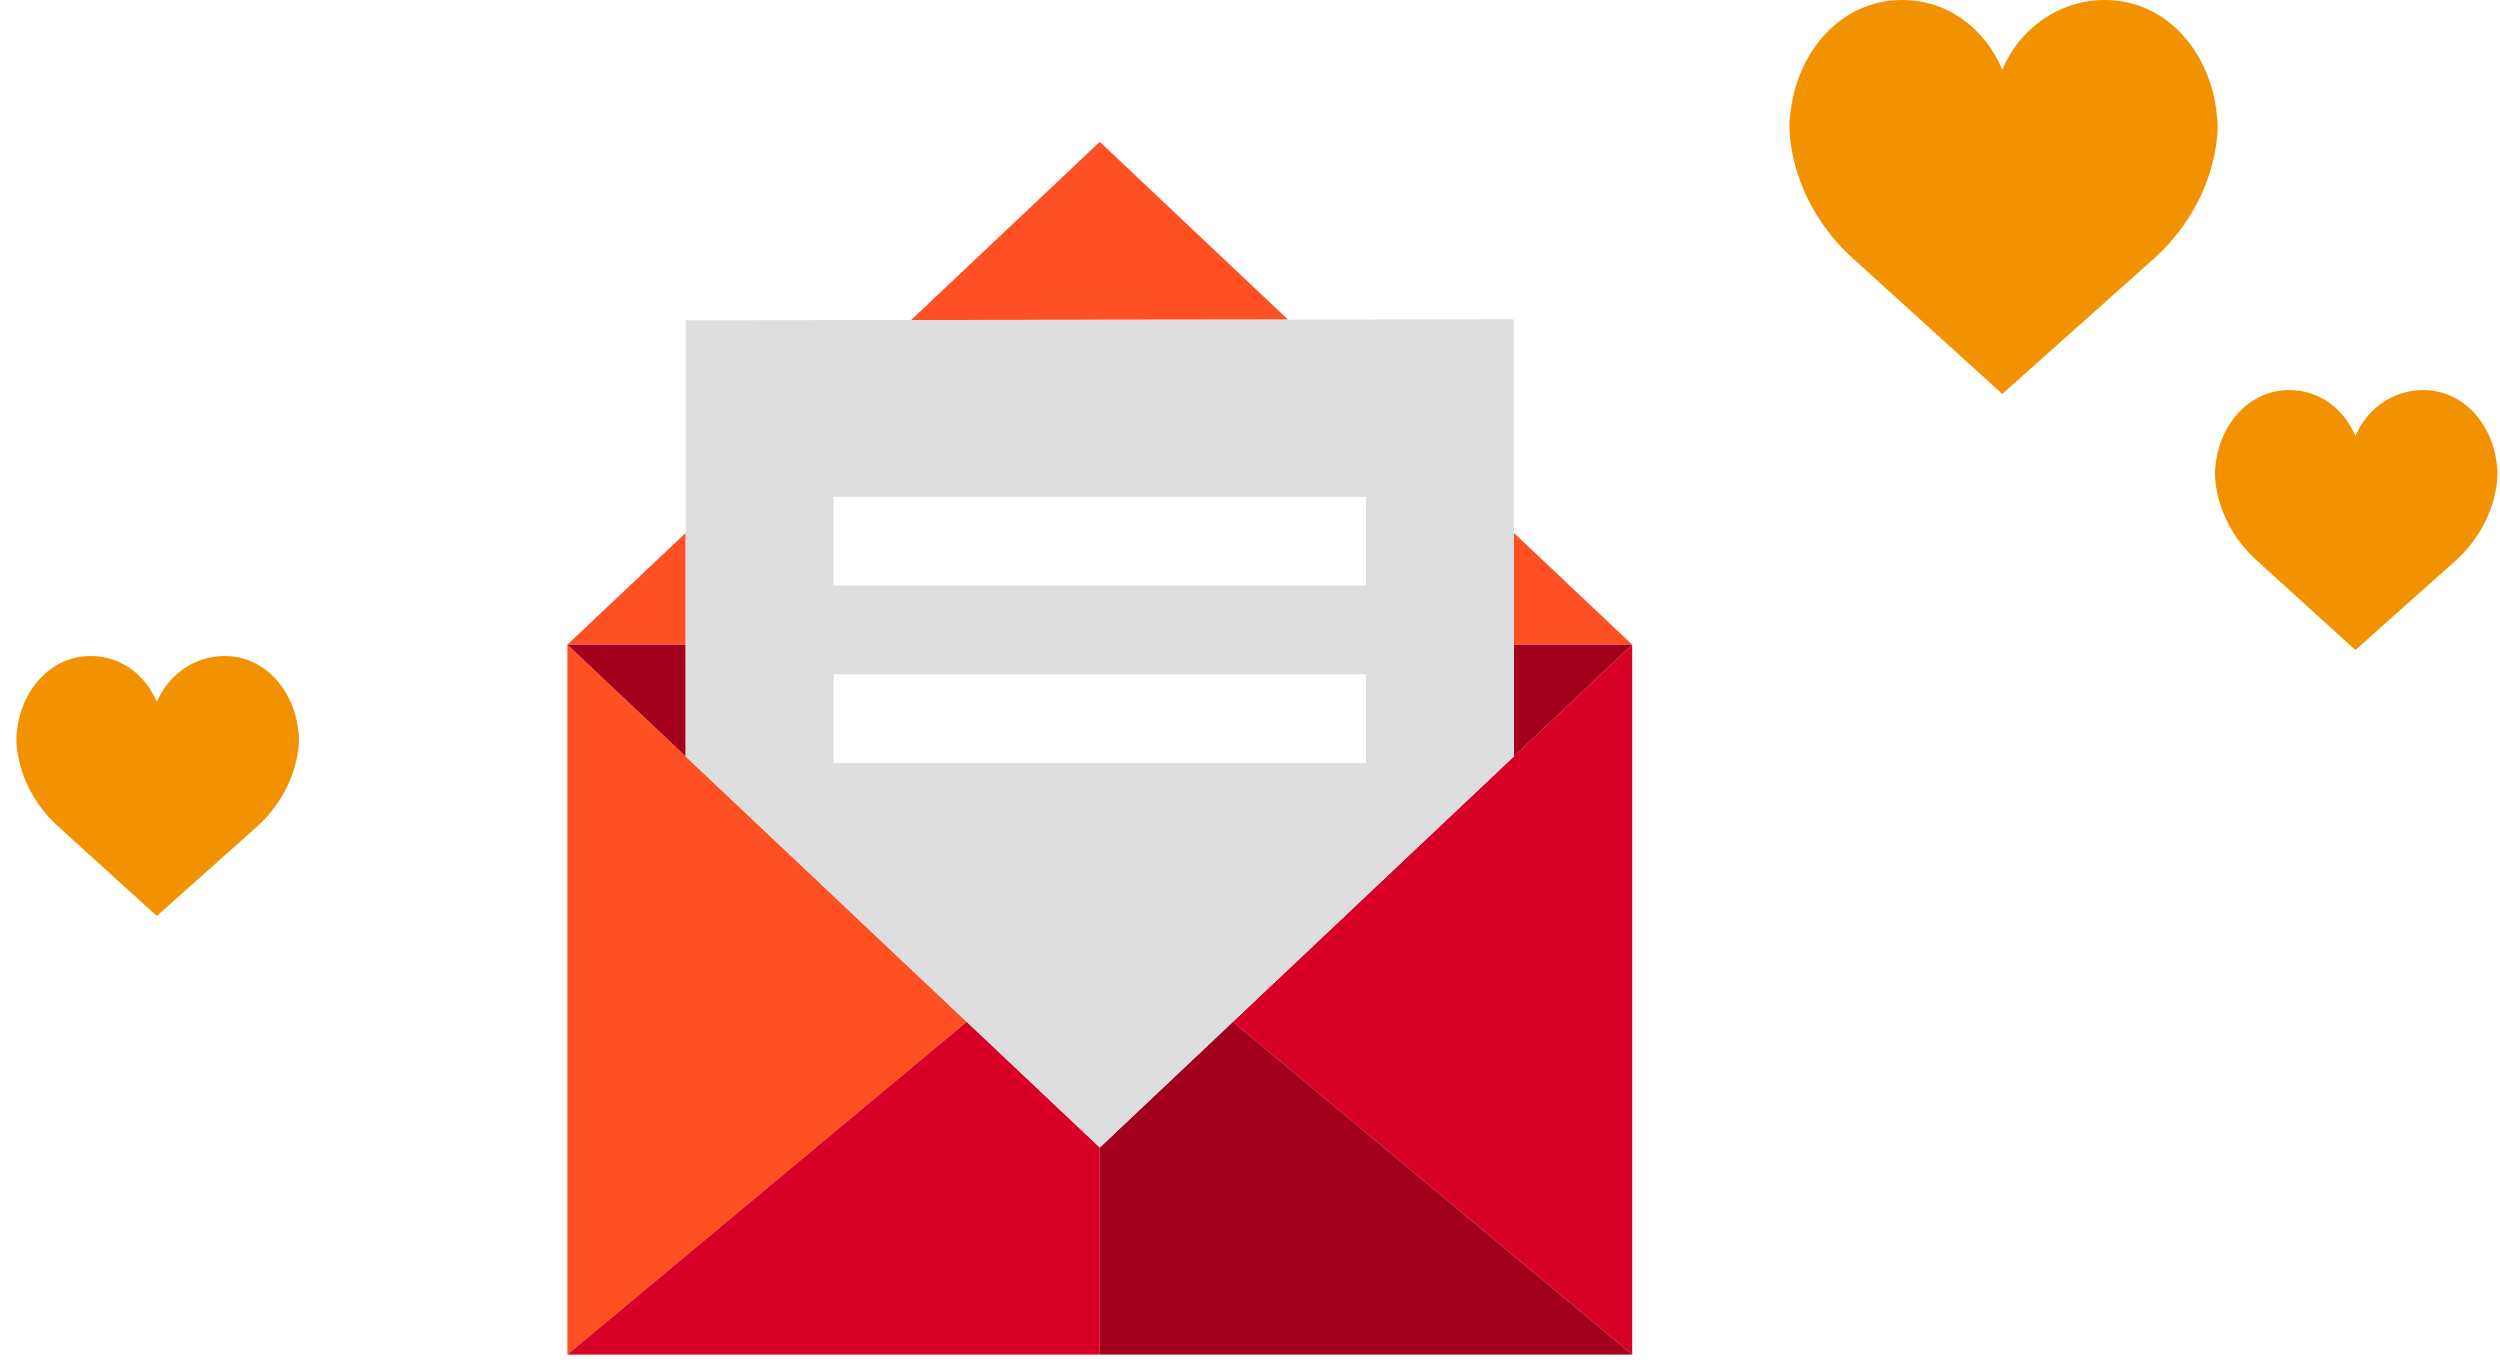 <svg xmlns="http://www.w3.org/2000/svg" width="141" height="77" viewBox="0 0 141 77"><g fill="none"><path d="M112.928 3.925c.974-2.31 3.2-3.925 5.79-3.925 3.49 0 6.002 2.985 6.318 6.542 0 0 .17.883-.205 2.472-.51 2.165-1.712 4.089-3.332 5.556l-8.571 7.648-8.428-7.648c-1.62-1.467-2.82-3.391-3.332-5.556-.375-1.59-.205-2.473-.205-2.473C101.28 2.984 103.792 0 107.281 0c2.59 0 4.672 1.615 5.647 3.925zm19.917 20.665c.643-1.525 2.112-2.59 3.821-2.59 2.302 0 3.96 1.97 4.169 4.317 0 0 .112.582-.136 1.631-.337 1.429-1.13 2.698-2.198 3.666l-5.656 5.047-5.561-5.047c-1.069-.968-1.861-2.238-2.199-3.666-.247-1.05-.135-1.632-.135-1.632.209-2.347 1.867-4.316 4.169-4.316 1.709 0 3.083 1.065 3.726 2.59zm-124 15c.643-1.525 2.112-2.59 3.821-2.59 2.302 0 3.96 1.97 4.169 4.317 0 0 .112.582-.136 1.631-.337 1.429-1.13 2.698-2.198 3.666l-5.656 5.047-5.561-5.047c-1.069-.968-1.861-2.238-2.199-3.666-.247-1.05-.135-1.632-.135-1.632C1.16 38.97 2.817 37 5.12 37c1.709 0 3.083 1.065 3.726 2.59z" fill="#F39200"/><path fill="#D80027" d="M85.385 42.66l-15.85 14.97 22.521 18.768V36.36z"/><path fill="#FF5023" d="M32 36.36v40.038L54.521 57.63z"/><path fill="#D80027" d="M54.521 57.63L32 76.398h30.028V64.72z"/><path fill="#A2001D" d="M62.028 64.72v11.678h30.028L69.536 57.63z"/><path fill="#FF5023" d="M38.672 30.059L32 36.36h6.671zm53.384 6.301l-6.672-6.301v6.301zM62.028 8L51.387 18.05l21.255-.025z"/><path fill="#A2001D" d="M85.385 42.66l6.671-6.3h-6.671zM62.028 64.72L38.671 42.66v-6.3H32l22.521 21.27z"/><path fill="#DEDDE0" d="M38.67 42.66l23.358 22.06 7.507-7.09 15.85-14.97v-12.6l-.002-12.05-12.74.016-21.256.025-12.714.015-.001 11.994v6.301l-.001 6.3zm8.344-4.632h30.028v5.005H47.014v-5.005zm0-5.005V28.02h30.028v5.004H47.014z"/></g></svg>